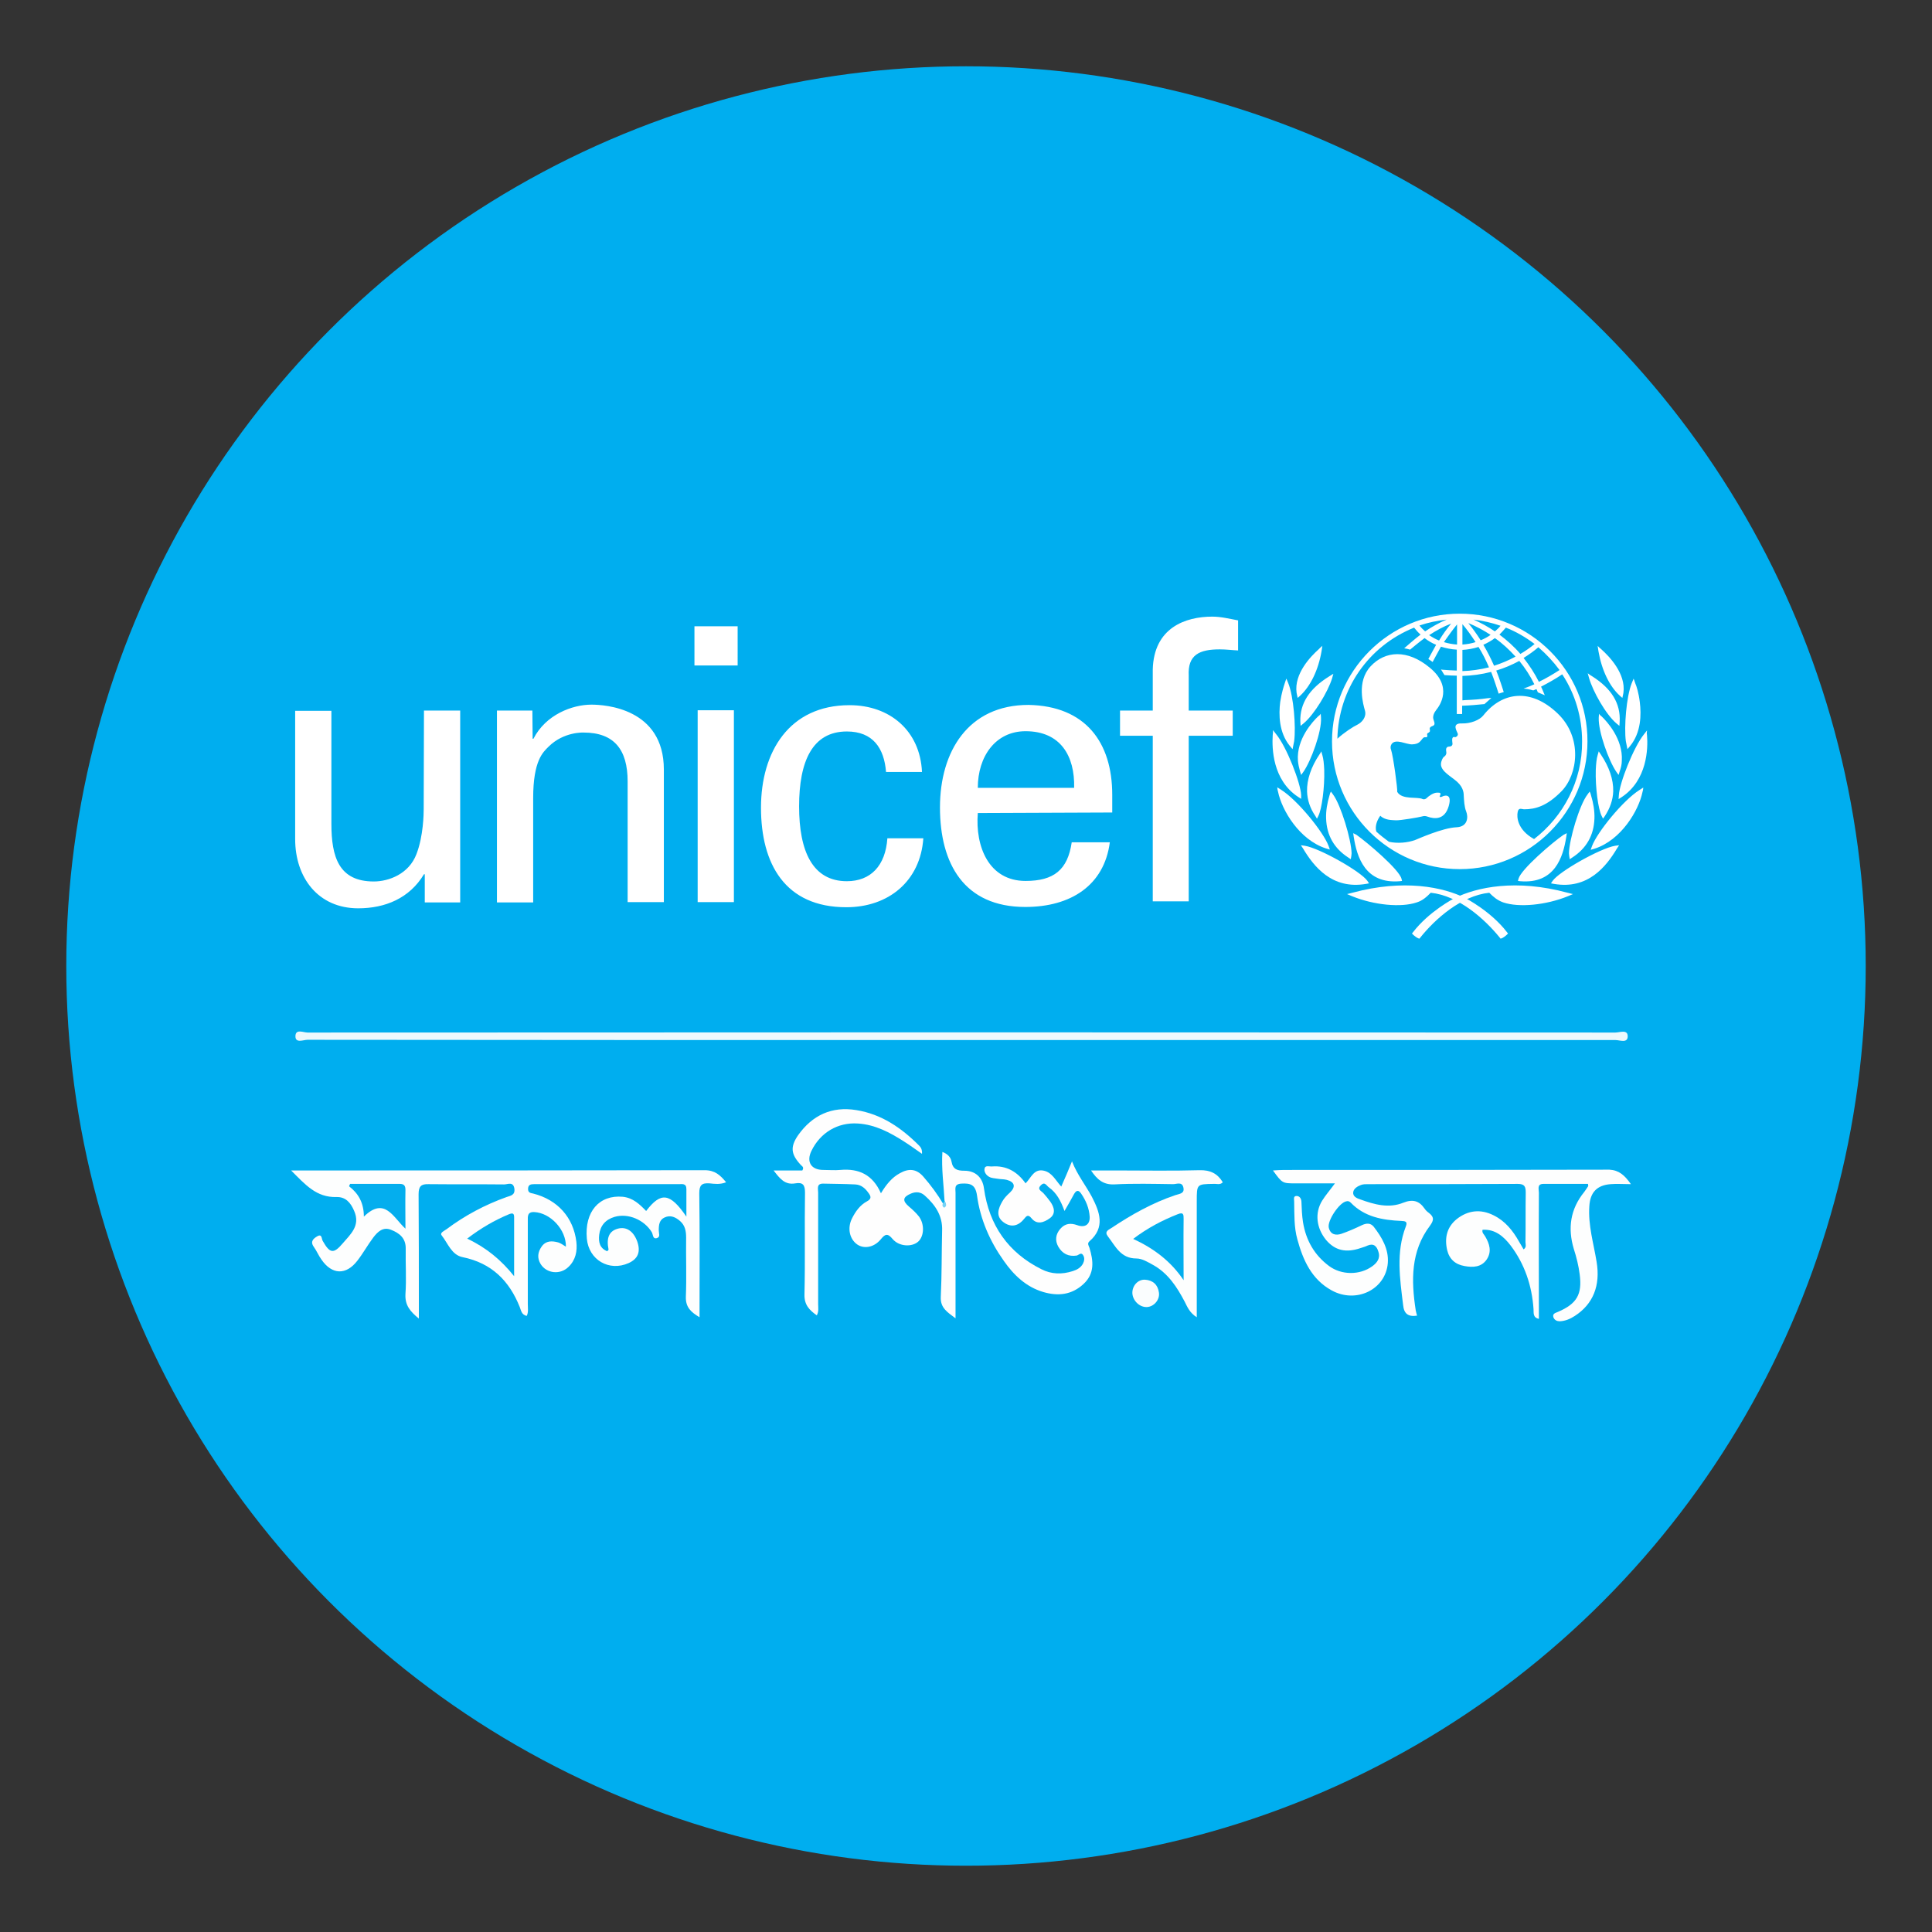 <?xml version="1.0" encoding="utf-8"?>
<!-- Generator: Adobe Illustrator 24.1.1, SVG Export Plug-In . SVG Version: 6.00 Build 0)  -->
<svg version="1.1" id="Layer_1" xmlns="http://www.w3.org/2000/svg" xmlns:xlink="http://www.w3.org/1999/xlink" x="0px" y="0px"
	 viewBox="0 0 720 720" style="enable-background:new 0 0 720 720;" xml:space="preserve">
<rect x="0" y="0" width="720" height="720" fill="#333333" stroke="none"/>
<style type="text/css">
	.st0{fill:#00AEEF;}
	.st1{fill:#FDFEFE;}
	.st2{fill:#FEFEFE;}
	.st3{fill:#EEF9FD;}
	.st4{fill:#FAFDFE;}
	.st5{fill:#75D3F6;}
	.st6{fill:#02AEEE;}
	.st7{fill:#04AEEE;}
	.st8{fill:#01AEEE;}
	.st9{fill:#FFFFFF;}
</style>
<circle class="st0" cx="360" cy="360" r="335.3"/>
<g>
	<path class="st1" d="M108.5,436.2c2.3,0,3.5,0,4.7,0c49.8,0,99.6,0,149.4-0.1c3.8,0,5.8,1.8,8,4.5c-2.3,0.9-4.3,0.6-6.2,0.4
		c-2.9-0.2-3.8,0.7-3.8,3.7c0.2,14.4,0.1,28.7,0.1,43.1c0,0.9,0,1.7,0,3.1c-3.2-1.9-5.2-3.7-5.1-7.6c0.3-7.4,0-14.7,0.1-22.1
		c0-2.4-0.4-4.5-2.2-6.1c-1.7-1.5-3.6-2.4-5.8-1.4c-2,0.9-2.2,2.8-2.2,4.8c0,1.1,0.7,2.5-0.7,2.9c-1.6,0.5-1.4-1.4-1.9-2.2
		c-2.8-4.6-8.8-7.2-13.9-5.7c-3.3,1-5.3,3.2-5.7,6.7c-0.3,2.7,0.2,5,3,6.1c0.2-0.3,0.5-0.5,0.5-0.6c-0.9-4.4,0.2-6.9,3.4-7.8
		c3.2-0.9,5.9,0.9,7.3,4.8c1.3,3.8,0.3,6.4-3.2,8c-7.3,3.3-14.9-1.2-15.6-9.1c-0.9-10,4.6-16.4,13.4-15.6c3.8,0.4,6.3,2.8,8.7,5.3
		c5.5-7.2,8.9-6.8,15,2.1c0-4,0-7.1,0-10.3c0-2.2-1.6-1.8-2.9-1.8c-17.7,0-35.4,0-53.2,0c-0.2,0-0.5,0-0.7,0c-1.2,0-2.2,0.2-2.2,1.8
		c0,1.4,0.9,1.5,1.9,1.7c9.1,2.3,15,8.9,16.1,18c0.4,3.5-0.3,6.8-2.9,9.3c-3.1,3.1-8.2,2.5-10.4-1c-1.4-2.3-1.1-4.5,0.4-6.6
		c1.6-2.2,3.8-2.1,6.1-1.5c1,0.3,1.9,1,2.9,1.6c0.1-6.4-5.8-12.6-11.8-12.9c-2.6-0.1-2.4,1.6-2.4,3.2c0,10.4,0,20.7,0,31.1
		c0,1.5,0.3,3-0.4,4.4c-1.9-0.4-2.1-2-2.6-3.3c-3.9-9.8-10.5-16.4-21.3-18.6c-4.1-0.8-5.5-5.2-7.8-8.1c-0.8-1,1-1.7,1.8-2.3
		c6.8-5.1,14.3-9.1,22.4-12c1.5-0.5,3.2-0.7,2.9-3.1c-0.4-2.8-2.5-1.6-3.8-1.6c-9.4-0.1-18.7,0-28.1-0.1c-2.9-0.1-3.8,0.8-3.8,3.8
		c0.1,13.9,0.1,27.7,0.1,41.6c0,1.3,0,2.7,0,4.7c-3.3-2.7-5.2-5-5-9.1c0.4-5.6,0-11.2,0.1-16.9c0.1-4-2.4-5.9-5.5-7.1
		c-3-1.2-5,0.8-6.6,2.9c-2.1,2.8-3.8,5.9-5.9,8.6c-4.2,5.5-9.5,5.3-13.4-0.4c-1.1-1.5-1.8-3.3-2.9-4.8c-1.4-2,0-3.1,1.4-3.9
		c1.8-1,1.5,1.1,2,1.8c2.6,4.6,4,4.9,7.4,0.9c2.9-3.4,6.7-6.6,4.3-12.1c-1.3-3.1-3.2-5.3-6.6-5.2
		C117.9,446.3,113.8,441.5,108.5,436.2z"/>
	<path class="st2" d="M352,447.5c-0.3-6-1.2-11.9-0.8-18.2c1.9,0.7,3.1,1.9,3.4,3.6c0.5,2.9,2.2,3.4,4.8,3.4c4.2,0,6.8,2.6,7.3,6.6
		c1.9,13.7,9,23.9,21.4,30.1c3.7,1.9,7.7,2,11.7,0.7c1.6-0.5,3-1.3,3.8-2.8c0.5-1,0.7-2.2,0-3.2c-0.7-1.1-1.6,0-2.3,0.2
		c-3.1,0.5-5.4-0.7-6.9-3.3c-1.3-2.3-1-4.6,0.7-6.6c1.8-2.1,3.9-2.3,6.4-1.4c2.8,1,4.7-0.2,4.6-3.1c-0.2-3.2-1.4-6.1-3.2-8.7
		c-1.1-1.6-1.9-1.1-2.7,0.3c-1,1.8-2,3.7-3.5,6.2c-1.4-3.9-3-6.8-5.8-8.8c-0.9-0.6-1.5-2.3-3-0.8c-1.5,1.5,0.1,2.1,0.9,2.9
		c0.9,1,1.8,2.1,2.6,3.2c1.5,2.1,2.2,4.6-0.3,6.3c-2,1.4-4.6,2.5-6.7-0.1c-1.3-1.6-1.9-0.8-2.8,0.3c-2.2,2.7-4.9,3.2-7.6,1.2
		c-3-2.2-2-5.1-0.5-7.7c0.7-1.3,1.8-2.4,2.9-3.4c2.2-2.1,1.8-3.9-1.2-4.7c-1.1-0.3-2.2-0.2-3.3-0.4c-1.1-0.2-2.3-0.2-3.2-0.7
		c-1.2-0.6-2-1.9-1.8-3c0.2-1.5,1.8-0.8,2.8-0.9c5.3-0.4,9.4,1.9,12.5,6.3c2.1-2.1,3.1-5.6,6.9-4.7c3,0.7,4.3,3.6,6.4,5.9
		c1.4-3.1,2.6-6,4-9.4c2,5.1,5.1,8.9,7.4,13.2c2.9,5.6,5.1,11.4-0.9,16.6c-0.9,0.8-0.3,1.6,0,2.4c1.5,4.9,2,9.6-2.2,13.5
		c-4.4,4.1-9.5,4.6-15,3c-6.4-1.9-11-6.3-14.7-11.6c-5.2-7.3-8.8-15.5-10-24.4c-0.6-4.1-2.5-4.6-5.9-4.4c-2.7,0.2-2.1,1.9-2.1,3.4
		c0,14,0,28,0,42c0,1.4,0,2.7,0,4.8c-3-2.3-5.7-3.8-5.5-8c0.4-8.2,0.3-16.5,0.5-24.7c0.2-5.5-2.5-9.5-6.4-13
		c-1.5-1.4-3.3-1.6-5.2-0.8c-3.1,1.3-3.3,2.7-0.7,4.9c1.3,1.1,2.6,2.3,3.7,3.7c2.1,2.9,1.9,7.3-0.3,9.3c-2.3,2.1-7.1,1.9-9.5-0.9
		c-1.9-2.3-2.8-2-4.5,0.1c-2.5,3-6.2,3.6-8.7,1.9c-2.9-2-3.8-6.1-2-9.7c1.3-2.6,3-5,5.6-6.4c1.9-1,1.4-2,0.5-3.2
		c-1.2-1.7-2.7-3-4.9-3.1c-4-0.2-8-0.2-12-0.3c-2.5,0-1.8,2-1.8,3.3c0,13.9,0,27.7,0,41.6c0,1.3,0.3,2.7-0.5,4.2
		c-2.8-2-4.7-3.9-4.6-7.8c0.3-12.6,0-25.2,0.2-37.9c0-2.8-0.7-4-3.6-3.5c-3.9,0.7-5.8-1.8-8.1-4.8c4,0,7.4,0,10.7,0
		c0.8-1.3-0.2-1.6-0.6-2.1c-3.6-3.9-4-6.6-1-11c5.3-7.5,12.6-10.9,21.7-9.4c9.4,1.5,16.8,6.6,23.4,13.2c0.7,0.7,1.2,1.5,1.1,3.1
		c-2.3-1.6-4.5-3.2-6.7-4.6c-5.3-3.4-10.8-6.3-17.2-6.7c-7.5-0.5-14,3.4-17.3,10.2c-2,4.1-0.1,7.1,4.4,7.1c2.1,0,4.3,0.2,6.4,0
		c6.8-0.6,12,1.7,15.1,8.7c2-3.3,4.1-5.9,7.1-7.5c3.2-1.8,6.1-1.7,8.7,1.3c2.8,3.2,5.3,6.6,7.5,10.3
		C352.7,449.1,352.4,448.3,352,447.5z"/>
	<path class="st1" d="M607.8,441.3c-2.9,0-5.3-0.2-7.6,0c-5.1,0.4-7.6,3.1-7.9,8.2c-0.5,7.1,1.6,13.9,2.7,20.7
		c1.5,8.9-1.3,15.8-8.1,20.2c-1.7,1.1-3.5,1.9-5.6,2c-1,0-2-0.4-2.4-1.5c-0.4-1.4,0.8-1.6,1.7-2c7-3,9.1-6.5,8.1-14
		c-0.4-3.2-1.2-6.4-2.2-9.5c-2.3-7.7-1.3-14.8,3.9-21.2c0.5-0.7,1-1.4,1.5-2.2c0-0.1,0-0.2-0.1-0.8c-5.5,0-11,0-16.6,0
		c-2.5,0-1.7,2-1.7,3.3c-0.1,14.5,0,29,0,43.5c0,1.1,0,2.2,0,3.5c-2.3-0.5-1.9-2.2-2-3.7c-0.6-8.7-3.3-16.7-8.5-23.6
		c-2.6-3.4-5.8-6.2-10.5-5.9c-0.3,1.2,0.6,1.7,1,2.5c1.6,2.7,2.5,5.6,0.6,8.5c-2,3-5.2,3.1-8.4,2.5c-3.4-0.6-5.6-2.6-6.4-6
		c-1-4.5-0.1-8.5,3.6-11.5c4.2-3.3,8.9-3.8,13.7-1.4c4.3,2.1,7.2,5.7,9.5,9.8c0.6,1,1.1,1.9,1.7,2.9c1.2-0.8,0.7-1.9,0.7-2.7
		c0.1-6.1,0-12.2,0.1-18.4c0-2.3-0.4-3.3-3-3.3c-18.6,0.1-37.2,0.1-55.8,0.1c-0.9,0-1.8,0-2.6,0.3c-1.3,0.5-2.7,1.3-2.9,2.7
		c-0.2,1.6,1.4,2.3,2.7,2.7c5.2,1.9,10.6,3.4,16,1.2c3.5-1.4,5.9-0.7,7.9,2.2c0.4,0.6,1,1.2,1.6,1.6c1.9,1.5,2,2.6,0.4,4.8
		c-7.2,9.5-7,20.4-5.3,31.5c0.1,0.6,0.3,1.2,0.5,2c-3.3,0.5-4.9-0.7-5.2-4c-1.2-9.8-2.7-19.6,1-29.2c0.8-2-0.3-2-1.7-2.1
		c-7-0.3-13.7-1.5-18.8-6.8c-0.5-0.5-1-0.7-1.7-0.5c-2.6,0.5-7.1,7.2-6.5,9.8c0.6,2.6,2.6,3,4.7,2.3c2.6-0.9,5.1-2,7.6-3.2
		c1.7-0.8,3.2-0.9,4.4,0.5c3.1,4,5.7,8.4,5.3,13.6c-0.8,9.9-11.8,15.2-20.9,10.2c-7.5-4.1-10.7-11.3-12.8-19
		c-1.3-4.6-1.1-9.4-1.2-14.2c0-0.8-0.4-2,0.9-2c1,0,1.7,0.8,1.8,2c0.1,2.6,0.2,5.3,0.6,7.8c1.1,6.7,4.2,12.2,9.7,16.3
		c4.6,3.4,11.4,3.5,16.1,0.1c1.8-1.3,3.1-3,2.3-5.4c-0.6-2.1-1.8-3.3-4.1-2.3c-0.8,0.4-1.6,0.6-2.5,0.9c-5.5,1.9-9.6,0.9-12.9-3
		c-3.6-4.4-4.3-10-1.5-14.6c1.3-2.1,2.9-3.9,4.8-6.5c-5.3,0-10,0-14.7,0c-4.9,0-4.9,0-8.4-4.8c1.5-0.1,2.8-0.2,4.1-0.2
		c40.4,0,80.9,0,121.3-0.1C603.3,436.1,605.4,437.9,607.8,441.3z"/>
	<path class="st3" d="M358.3,387.6c-81.2,0-162.5,0-243.7-0.1c-1.5,0-4.5,1.4-4.5-1.3c0-2.9,3-1.4,4.5-1.4
		c162.5-0.1,324.9-0.1,487.4,0c1.6,0,4.6-1.3,4.6,1.4c0,2.7-3,1.4-4.5,1.4C520.8,387.6,439.5,387.6,358.3,387.6z"/>
	<path class="st1" d="M406.6,436.2c3.6,0,6.6,0,9.7,0c10.2,0,20.5,0.2,30.7-0.1c4-0.1,6.7,1.2,8.7,4.5c-1,1.1-2.3,0.5-3.5,0.6
		c-6.2,0.1-6.2,0.1-6.2,6.4c0,13,0,26,0,39c0,1.2,0,2.4,0,4.3c-2.6-1.6-3.5-3.8-4.5-5.8c-2.9-5.5-6.2-10.6-11.8-13.7
		c-2-1.1-4.1-2.4-6.2-2.4c-5.9,0-7.8-4.6-10.6-8.2c-1.4-1.8,0.1-2.4,1.2-3.1c7.5-5,15.3-9.4,23.9-12.3c1.4-0.5,3.6-0.5,3-2.9
		c-0.5-2.2-2.5-1.2-3.8-1.2c-7.4-0.1-14.7-0.3-22.1,0.1C411.1,441.5,408.9,439.6,406.6,436.2z"/>
	<path class="st4" d="M427.4,487.1c-2.7,0.1-5.2-2.3-5.4-5.1c-0.1-2.8,2-5.2,4.7-5.1c3,0.2,4.8,1.9,5.2,4.8
		C432.3,484.4,430,487,427.4,487.1z"/>
	<path class="st5" d="M352,447.5c0.4,0.8,1.1,1.8,0,2.5c-0.3,0.2-0.8-0.4-0.8-1C351.5,448.5,351.7,448,352,447.5z"/>
	<path class="st6" d="M191.6,475.6c-4.8-6-10.3-10.6-17.5-14c5.1-3.9,10.1-6.8,15.6-9.1c1.3-0.5,1.9-0.4,1.9,1.1
		C191.6,460.9,191.6,468.2,191.6,475.6z"/>
	<path class="st7" d="M130.5,441.2c6.2,0,12.4,0,18.5,0c1.7,0,2.1,0.8,2.1,2.3c-0.1,4.6,0,9.1,0,14.4c-4.6-4.2-7.7-12.1-15.5-4.5
		c0-5.1-2-8.6-5.5-11.3C130.2,441.7,130.3,441.5,130.5,441.2z"/>
	<path class="st8" d="M441.1,477.1c-4.7-7-11-11.8-18.8-15.4c5.4-4.1,10.8-6.9,16.6-9.2c2.2-0.9,2.2,0.2,2.2,1.8
		C441,461.9,441.1,469.5,441.1,477.1z"/>
</g>
<g>
	<path class="st9" d="M504.4,311.2l0.1,0.7c1.2,7.6,4.3,17.6,17.2,16.5l0.8-0.1l-0.2-0.8c-0.9-3.5-12.7-13.5-16.8-16.4l-1.2-0.6
		L504.4,311.2z M595.4,240.7l0.3,2c1.2,7,4.1,13.1,8,16.6l0.9,0.8l0.3-1.4c0,0,0.1-0.5,0.1-0.5c1-7.2-5.4-13.7-8.2-16.2l-0.8-0.7
		L595.4,240.7z M608.8,252.9l-0.7,1.7c-2,5-2.9,16.3-2.2,21.6l0.6,3l0.5-0.6l0.5-0.6c4.1-5,4.2-11.7,3.6-16.4
		c-0.4-3.3-1.2-5.9-1.7-7l-0.3-0.9L608.8,252.9L608.8,252.9z M613.8,272.2l-1.1,1.4c-3.9,4.8-9.2,18.3-9.4,22.8l-0.1,1.4l1.1-0.7
		c9.6-6.3,9.9-18.2,9.5-23l-0.1-0.9L613.8,272.2L613.8,272.2z M612.4,293.5l-1.4,0.9c-6.2,3.9-15.8,15.8-17.7,20.9l-0.5,1.4l1.4-0.4
		c10-3.2,16.5-14.3,17.9-21.1l0.2-0.8L612.4,293.5L612.4,293.5z M591.7,250.9l0.5,1.8c1.4,4.9,6.2,13.5,10.2,16.9l1.1,0.9l0.1-1.5
		c0.4-6.8-3-12.4-10.3-17l-0.8-0.5L591.7,250.9z M595.9,266l-0.1,1.5c-0.2,5.1,3.7,16,6.6,20.2l0.8,1.1l0.4-1.3
		c0.5-1.4,0.8-2.7,0.8-4c0.5-8.1-5.6-14.7-7.5-16.5l-0.6-0.5L595.9,266L595.9,266z M595.8,280l-0.4,1.4c-0.4,1.3-0.6,3.2-0.7,5.5
		c-0.2,6.5,0.9,14.7,2.2,17.2l0.5,1l0.7-1c1.9-2.9,3-6,3.1-9.2c0.1-4.4-1.5-9.1-4.6-13.7l-0.4-0.6L595.8,280z M592.4,295l-0.8,1.1
		c-3,3.9-6.8,16.8-6.9,21.9c0,0,0.1,0.9,0.1,1l0.2,1.2c0,0,0.9-0.6,0.9-0.6c5.3-3.4,8.1-8.3,8.3-14.6c0.1-2.8-0.4-5.7-1.3-8.7
		l-0.2-0.7L592.4,295L592.4,295z M603.4,315l-1.5,0.2c-5.5,0.9-20.9,9.6-23.3,13.1l-0.6,0.9l1.1,0.2c12.7,2.2,19.5-6.5,23.5-13.2
		l0.4-0.6L603.4,315L603.4,315z M542.1,334.7c-0.4,0.2-9.6,5-15.5,12.7l-0.4,0.5l0.4,0.4c0.4,0.4,1.4,1.2,2,1.4l0.4,0.1l0.3-0.4
		c5.6-7,15.3-15.6,25.7-16.7c1.6,1.6,3,2.8,5.2,3.6c5.9,2,16,1,24.1-2.3l1.9-0.8l-2-0.5C565,327.5,550.4,330.6,542.1,334.7
		 M583.9,310.5l-1.2,0.6c-4.1,2.8-15.9,12.9-16.8,16.4l-0.2,0.8l0.8,0.1c12.9,1.1,16-8.9,17.2-16.5l0.1-0.7L583.9,310.5z
		 M258.8,233.4h16.1V248h-16.1V233.4z M260,264.7h13.5v71.5H260V264.7L260,264.7z M158,264.8h13.5v71.5h-13.2v-10.5H158
		c-5.4,9-14.5,12.7-24.5,12.7c-14.9,0-23.5-11.4-23.5-25.8v-47.8h13.5V307c0,12.4,2.8,21.5,15.8,21.5c5.6,0,13.1-2.8,15.9-10.2
		c2.6-6.7,2.7-15.1,2.7-16.8L158,264.8L158,264.8z M198.5,275.3h0.3c4.6-9,14.5-12.7,21.6-12.7c5,0,27,1.3,27,24.2v49.4h-13.5v-45
		c0-11.8-5-18.2-16.4-18.2c0,0-7.4-0.4-13.1,5.3c-2,2-5.7,5.1-5.7,19.1v38.9h-13.5v-71.5h13.2L198.5,275.3L198.5,275.3z
		 M330.2,287.7c-0.7-8.9-4.9-15.1-14.6-15.1c-12.9,0-17.8,11.2-17.8,27.9c0,16.7,5,27.9,17.8,27.9c8.9,0,14.4-5.8,15.1-16h13.4
		c-1.1,16-13,25.7-28.7,25.7c-22.8,0-31.8-16.1-31.8-37.1c0-20.8,10.5-38.2,33-38.2c15,0,26.3,9.5,27,24.9L330.2,287.7L330.2,287.7z
		 M364.4,303c-1,12.5,4.1,25.3,17.8,25.3c10.5,0,15.7-4.1,17.2-14.4h14.2C411.5,330,399,338,382.1,338c-22.8,0-31.8-16.1-31.8-37.1
		c0-20.8,10.5-38.2,33-38.2c21.2,0.4,31.2,13.9,31.2,33.5v6.6L364.4,303L364.4,303z M400.3,293.6c0.3-11.9-5.1-21.1-18.1-21.1
		c-11.2,0-17.8,9.4-17.8,21.1H400.3L400.3,293.6z M429.6,335.9v-61.7h-12.2v-9.4h12.2v-15.3c0.4-15.6,12.2-19.7,22.2-19.7
		c3.2,0,6.4,0.8,9.6,1.4v11.2c-2.3-0.1-4.5-0.4-6.8-0.4c-7.6,0-12,2-11.6,9.8v13h16.4v9.4h-16.4v61.7L429.6,335.9L429.6,335.9z"/>
	<path class="st9" d="M544,228.7c-26.3,0-47.6,21.4-47.6,47.6c0,26.3,21.4,47.6,47.6,47.6c26.3,0,47.6-21.4,47.6-47.6
		C591.7,250.1,570.3,228.7,544,228.7 M581.2,249.7c-2.5,1.6-5,3.1-7.7,4.4c-1.6-3.2-3.5-6.1-5.7-8.9c1.9-1.2,3.8-2.5,5.5-4
		C576.3,243.8,578.9,246.6,581.2,249.7 M561.2,233.9c3.8,1.5,7.4,3.6,10.7,6.1c-1.7,1.4-3.4,2.6-5.3,3.7c-2.3-2.7-5-5.1-7.8-7.2
		C559.6,235.7,560.4,234.8,561.2,233.9 M564.8,244.7c-2.6,1.4-5.2,2.5-8,3.4c-1.2-2.7-2.5-5.3-4-7.8c1.5-0.7,3-1.5,4.3-2.5
		C560,239.8,562.5,242.2,564.8,244.7 M559.2,233.2c-0.6,0.8-1.4,1.5-2.1,2.1c-2.5-1.7-5.2-3.2-8-4.4
		C552.6,231.3,556,232.1,559.2,233.2 M555.5,236.6c-1.1,0.8-2.4,1.5-3.7,2c-1.4-2.2-2.9-4.3-4.6-6.4
		C550.1,233.4,552.9,234.9,555.5,236.6 M545,232.6c1.8,2.1,3.4,4.4,4.9,6.7c-1.6,0.5-3.2,0.8-4.9,0.9V232.6L545,232.6z M545,242.2
		c2-0.1,4.1-0.5,6-1.1c1.5,2.4,2.8,5,3.9,7.6c-3.2,0.8-6.6,1.3-9.9,1.4L545,242.2L545,242.2z M543,232.7v7.5
		c-1.6-0.1-3.3-0.4-4.9-0.9C539.7,237,541.3,234.8,543,232.7 M536.3,238.7c-1.3-0.5-2.5-1.2-3.7-2c2.6-1.7,5.3-3.2,8.2-4.3
		C539.2,234.3,537.7,236.4,536.3,238.7 M539.1,230.9c-2.8,1.2-5.5,2.7-8,4.4c-0.8-0.7-1.5-1.4-2.1-2.2
		C532.2,232,535.6,231.3,539.1,230.9 M571.7,312.7c-6.3-3.5-6.5-8.3-6.1-10.1c0.3-1.8,1.6-1,2.4-1c4.2,0,8.5-1.2,13.9-6.7
		c6.1-6.2,8-20-1.4-29c-10.1-9.7-20.8-8-27.7,0.7c-1.4,1.8-4.9,3.1-7.9,3c-4.4-0.2-1.6,3.3-1.6,4c0,0.7-0.7,1.2-1.1,1.1
		c-1.5-0.4-0.9,1.8-0.9,2.5c0,0.7-0.6,1-1,1c-1.9,0-1.3,1.7-1.3,2.1c0.1,0.4-0.1,1.2-0.7,1.6c-0.6,0.3-1.3,1.8-1.3,2.9
		c0,2,1.9,3.4,5,5.7c3.1,2.3,3.5,4.5,3.5,6.1c0.1,1.6,0.2,4.1,0.9,5.8c0.8,2,0.7,5.7-3.6,5.9c-5.2,0.2-14.5,4.4-15.3,4.7
		c-2.9,1.1-6.8,1.4-9.9,0.7c-1.6-1.2-3.2-2.4-4.7-3.8c-0.6-2.1,0.4-4.4,1.5-5.9c1.7,1.7,4.3,1.6,5.8,1.7c1.5,0.1,8.6-1.1,9.6-1.4
		c1-0.3,1.5-0.2,2.1,0c2.7,1,6.5,1.3,8-3.9c1.5-5.2-2.1-3.8-2.5-3.5c-0.5,0.2-1.1,0.2-0.8-0.3c0.7-1.3-0.3-1.2-0.9-1.2
		c-1.5-0.1-3.4,1.4-4,2c-0.6,0.6-1.2,0.5-1.5,0.4c-1.9-1-7.7,0.4-9.5-2.7c0.2-0.8-1.5-13.5-2.3-15.7c-0.3-0.7-0.2-1.5,0.2-2.1
		c1.5-2.2,5.5,0.2,7.7,0.1c2.6-0.1,3-1.2,3.8-2.1c0.7-0.9,1.2-0.4,1.6-0.6c0.5-0.3,0-0.9,0.2-1.3c0.2-0.3,0.4-0.2,0.8-0.6
		c0.5-0.4-0.1-1.2,0.2-1.6c0.6-1,2.4-0.2,1.4-2.8c-0.6-1.4,0.2-2.9,1-3.9c1.3-1.6,6.2-8.6-2.5-15.7c-8.3-6.9-16.6-6.3-22-0.5
		c-5.4,5.8-2.7,14.4-2.1,16.6c0.6,2.3-1.1,4.3-2.9,5.2c-1.5,0.7-4.9,2.9-7.4,5.2c0.4-18.4,11.5-34.5,28.6-41.4
		c0.7,0.9,1.5,1.8,2.4,2.6c-1.9,1.4-6.1,5.1-6.1,5.1s0.6,0.1,1.1,0.2c0.4,0.1,1.1,0.3,1.1,0.3s3.7-3.1,5.4-4.3
		c1.3,1,2.8,1.9,4.3,2.5c-0.8,1.4-2.9,5.3-2.9,5.3s0.5,0.3,0.9,0.6c0.4,0.3,0.7,0.5,0.7,0.5s2.3-4.3,3.1-5.7c1.9,0.6,3.9,1,5.9,1.1
		v7.8c-1.1,0-4-0.2-5.2-0.3l-0.7-0.1l0.4,0.6c0.3,0.5,0.5,0.9,0.8,1.3l0.1,0.2l0.2,0c0.8,0.1,3.5,0.2,4.4,0.2v14.3h2V263
		c2.9-0.1,5.3-0.3,8.2-0.6l0.1,0l2.6-2.3l-1.4,0.1c-2.7,0.4-5.5,0.6-8.3,0.7L545,261v-9.1c3.6-0.1,7.2-0.6,10.7-1.5
		c1,2.4,2.8,8.1,2.8,8.1l1.9-0.6c0,0-1.8-5.7-2.8-8c3-0.9,5.8-2.1,8.6-3.6c2.2,2.7,4.1,5.6,5.6,8.7c-1.4,0.7-4,1.6-4,1.6
		c2.1,0.2,3.6,0.7,3.6,0.7s0.7-0.3,1.2-0.5c0.2,0.4,0.5,1.2,0.5,1.2l2.6,1.1l-0.3-0.7c0,0-0.8-2-1.1-2.5c2.7-1.4,5.4-2.9,7.9-4.6
		c4.9,7.4,7.4,16.1,7.4,25C589.7,291.1,582.6,304.3,571.7,312.7 M492.1,241.3l-0.7,0.7c-2.8,2.5-9.2,9-8.2,16.2c0,0,0.1,0.5,0.1,0.5
		l0.3,1.4l0.9-0.8c3.9-3.6,6.8-9.6,8-16.6l0.3-2L492.1,241.3L492.1,241.3z M479.1,253.7l-0.3,0.9c-0.4,1.2-1.2,3.7-1.7,7
		c-0.6,4.7-0.5,11.4,3.6,16.4c0,0,0.5,0.6,0.5,0.6l0.5,0.6l0.6-3c0.7-5.4-0.2-16.6-2.2-21.6l-0.7-1.7L479.1,253.7L479.1,253.7z
		 M474.4,273.1l-0.1,0.9c-0.3,4.8-0.1,16.7,9.5,23l1.1,0.7l0-1.4c-0.2-4.5-5.4-18-9.4-22.8l-1.1-1.4L474.4,273.1L474.4,273.1z
		 M476.1,294.3l0.2,0.8c1.4,6.8,7.9,17.9,17.9,21.1l1.4,0.4l-0.5-1.4c-1.9-5.1-11.5-17-17.7-20.9l-1.4-0.9L476.1,294.3L476.1,294.3z
		 M496.1,251.6l-0.8,0.5c-7.4,4.6-10.9,10.1-10.7,16.8l0.1,1.6l1.1-0.9c4-3.3,9.1-11.9,10.6-16.7l0.5-1.8L496.1,251.6L496.1,251.6z
		 M491.8,266.5l-0.6,0.5c-1.9,1.8-8.1,8.4-7.5,16.5c0.1,1.2,0.4,2.6,0.8,4l0.4,1.3l0.8-1.1c2.9-4.1,6.9-15.1,6.6-20.2l-0.1-1.5
		L491.8,266.5z M492.1,280.6l-0.4,0.6c-3.1,4.6-4.7,9.4-4.6,13.7c0.1,3.2,1.1,6.3,3.1,9.2l0.6,1l0.5-1c1.3-2.5,2.4-10.7,2.2-17.2
		c-0.1-2.3-0.3-4.2-0.7-5.5l-0.4-1.4L492.1,280.6L492.1,280.6z M495.7,295.6l-0.2,0.7c-0.9,3-1.4,5.9-1.3,8.7
		c0.2,6.3,3,11.2,8.3,14.6l0.9,0.6l0.2-1.2c0,0,0.1-1,0.1-1c-0.1-5.1-4-18-6.9-21.9l-0.8-1.1L495.7,295.6L495.7,295.6z M485.2,315.6
		l0.4,0.6c4,6.7,10.8,15.4,23.5,13.2l1.1-0.2l-0.6-0.9c-2.4-3.5-17.8-12.2-23.3-13.1l-1.5-0.2L485.2,315.6z M504,332.7l-2,0.5
		l1.9,0.8c8.1,3.3,18.2,4.3,24.1,2.3c2.2-0.7,3.6-2,5.2-3.6c10.4,1.1,20,9.7,25.7,16.7l0.3,0.4l0.4-0.1c0.6-0.2,1.6-1,2-1.4l0.4-0.4
		l-0.4-0.5c-5.9-7.7-15.1-12.5-15.5-12.7C537.9,330.6,523.2,327.5,504,332.7"/>
</g>
</svg>
